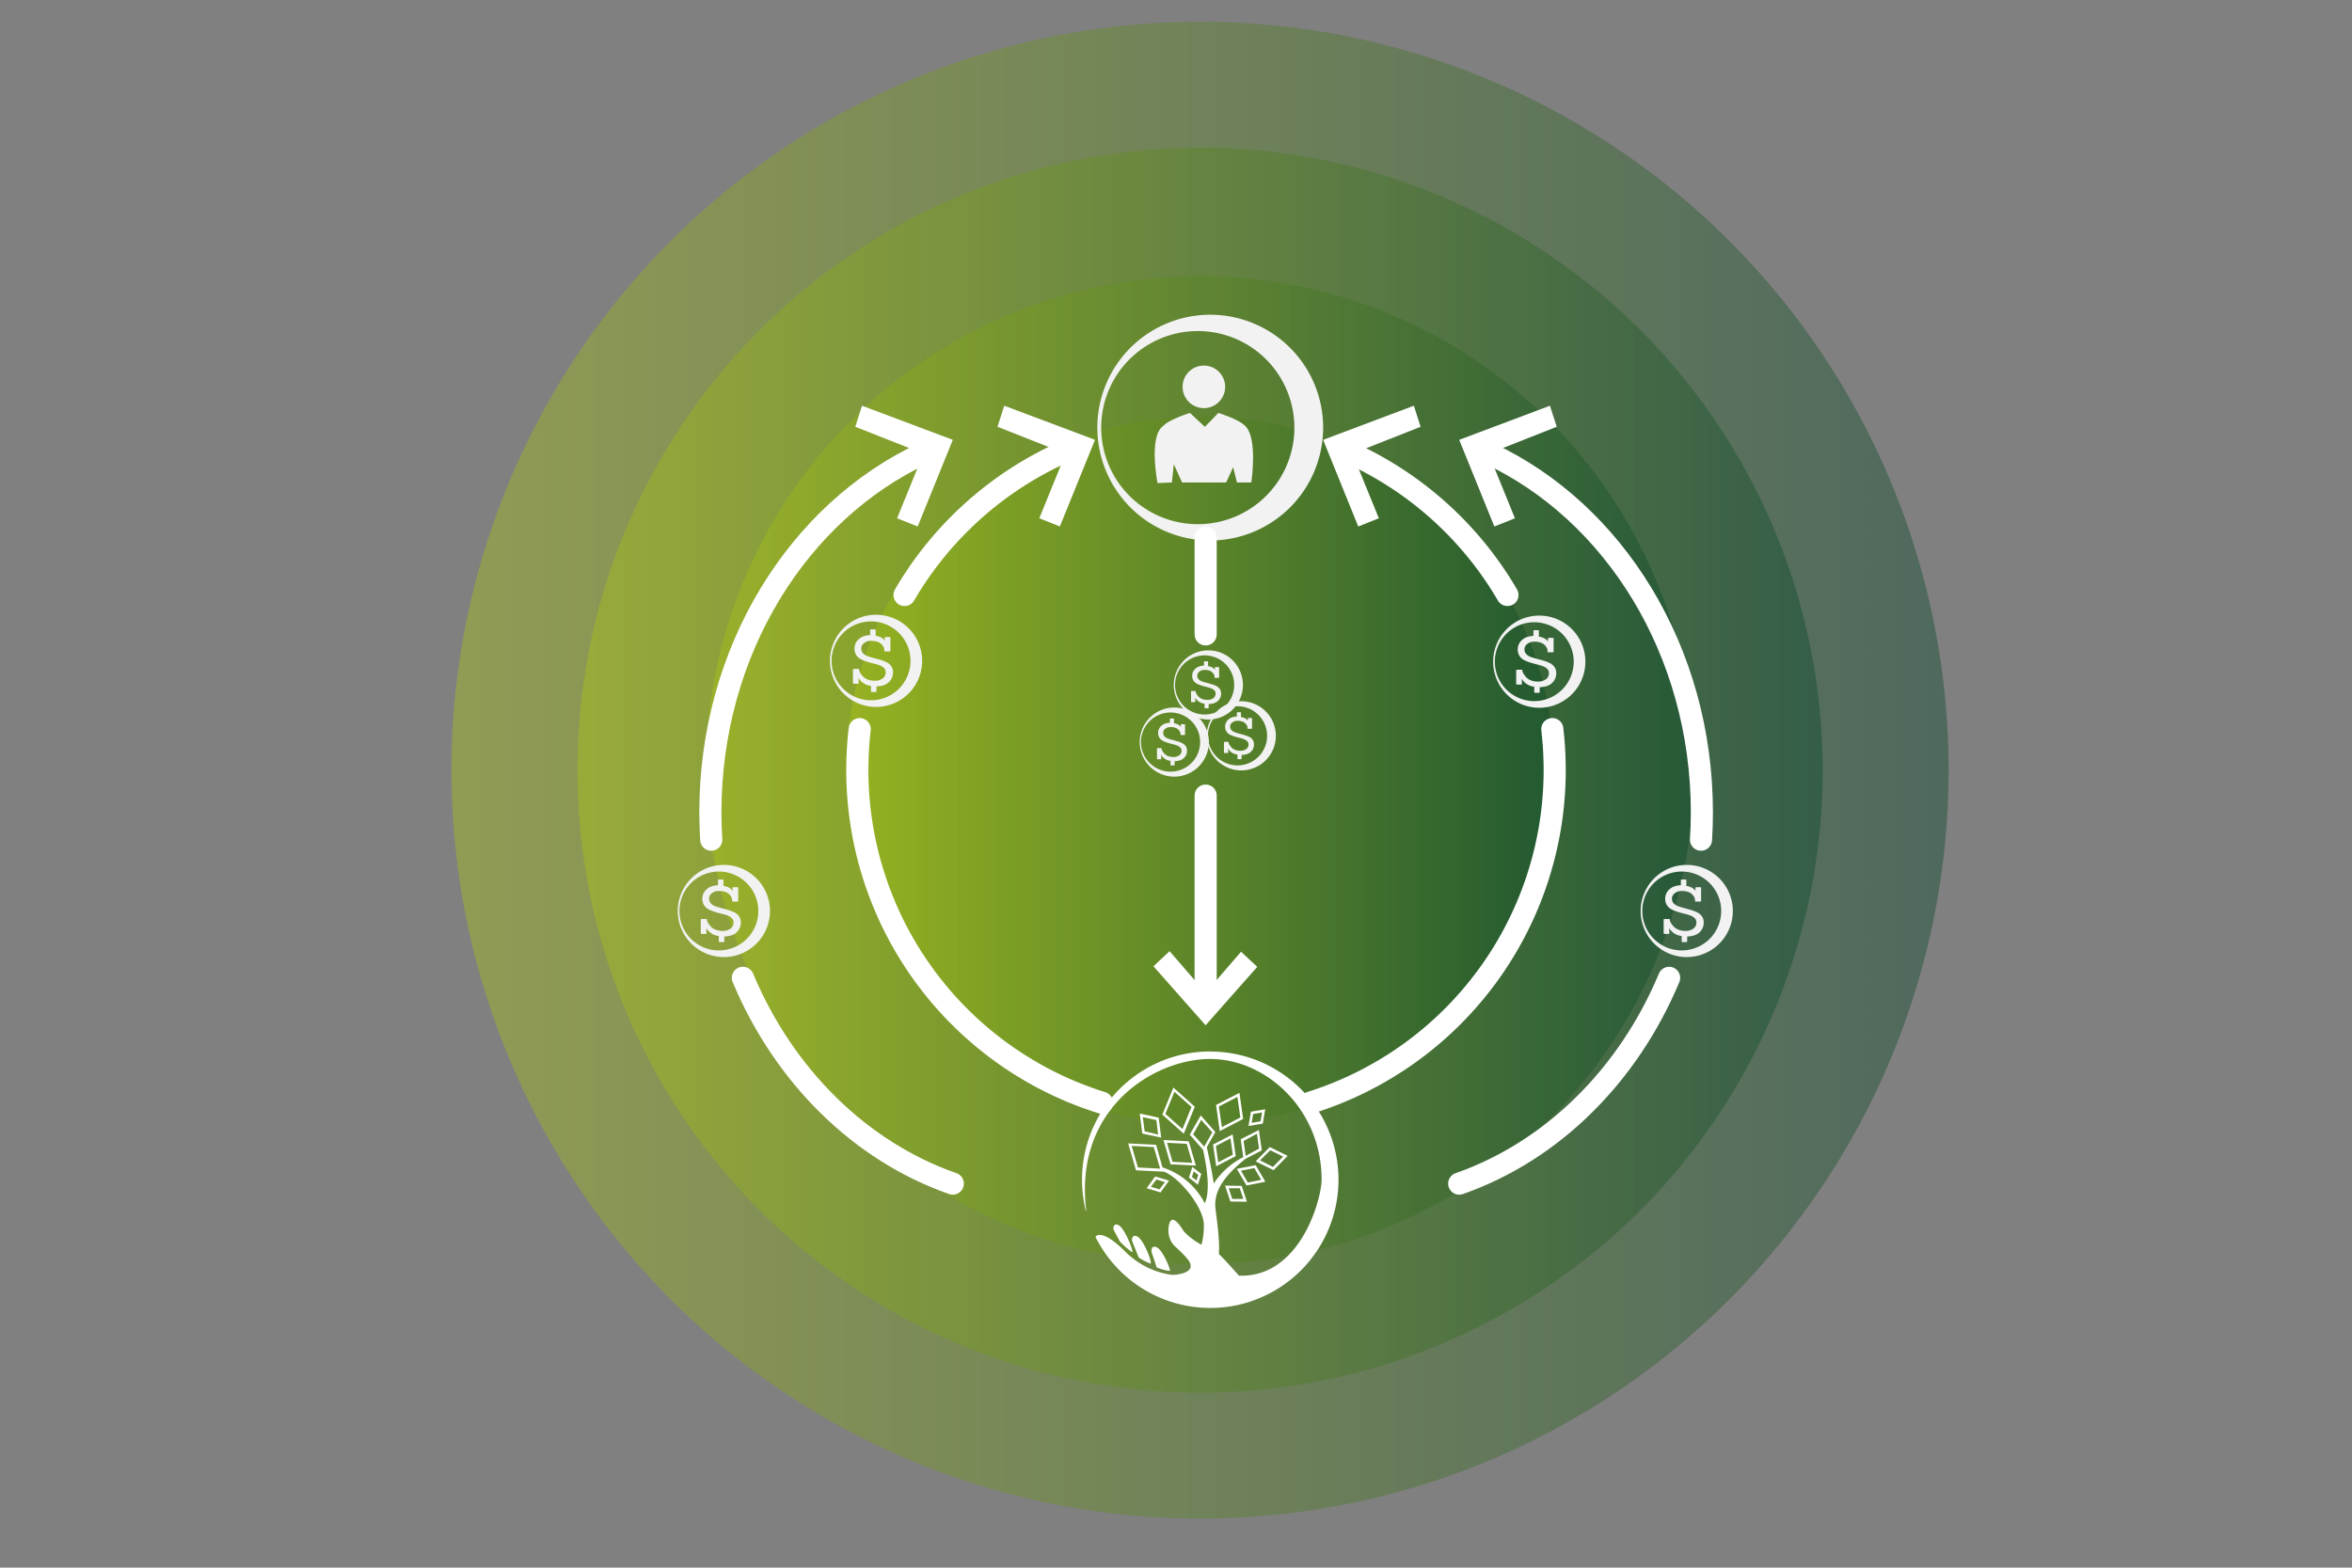<svg xmlns="http://www.w3.org/2000/svg" xmlns:xlink="http://www.w3.org/1999/xlink" viewBox="0 0 425.2 283.46"><rect x="0" y="0" width="425.2" height="283.46" fill="#808080" stroke="none"/><defs><style>.cls-1{fill:#f2f2f2;}.cls-2,.cls-3,.cls-4,.cls-5{opacity:0.38;}.cls-2{fill:url(#Unbenannter_Verlauf_2);}.cls-3{fill:url(#Unbenannter_Verlauf_2-2);}.cls-4{fill:url(#Unbenannter_Verlauf_2-3);}.cls-5{fill:url(#Unbenannter_Verlauf_2-4);}.cls-6{fill:#fff;}.cls-7{fill:none;stroke:#fff;stroke-linecap:round;stroke-miterlimit:10;stroke-width:4px;}</style><linearGradient id="Unbenannter_Verlauf_2" x1="81.62" y1="139.26" x2="352.27" y2="139.26" gradientUnits="userSpaceOnUse"><stop offset="0" stop-color="#adc90e"/><stop offset="1" stop-color="#004426"/></linearGradient><linearGradient id="Unbenannter_Verlauf_2-2" x1="104.38" y1="139.26" x2="329.51" y2="139.26" xlink:href="#Unbenannter_Verlauf_2"/><linearGradient id="Unbenannter_Verlauf_2-3" x1="127.61" y1="139.26" x2="306.27" y2="139.26" xlink:href="#Unbenannter_Verlauf_2"/><linearGradient id="Unbenannter_Verlauf_2-4" x1="152.96" y1="139.26" x2="280.93" y2="139.26" xlink:href="#Unbenannter_Verlauf_2"/><symbol id="Neues_Symbol" data-name="Neues Symbol" viewBox="0 0 138.9 138.9"><path class="cls-1" d="M69.45,0A69.45,69.45,0,1,0,138.9,69.45,69.45,69.45,0,0,0,69.45,0ZM61.91,128.87a59.42,59.42,0,1,1,59.42-59.42A59.42,59.42,0,0,1,61.91,128.87Z"/><path class="cls-1" d="M85.47,71.64A62.47,62.47,0,0,0,76.16,68Q71.09,66.51,66,65.18c-3.38-.87-6.49-1.83-9.31-2.85A17.38,17.38,0,0,1,49.81,58a10.33,10.33,0,0,1-2.65-7.41q0-4.61,4.29-7.94a16.31,16.31,0,0,1,10.32-3.33,28.8,28.8,0,0,1,9.9,1.43,15.55,15.55,0,0,1,6,3.65c2.69,2.82,4.09,5.57,4.23,8.26V54a1.13,1.13,0,0,0,1.28,1.27h6.67A1.12,1.12,0,0,0,91.08,54V34.86a1.11,1.11,0,0,0-1.26-1.26H83.89q-1.38,0-1.38,1.26L82.72,39Q78,33,68.86,31.69V23.33a1.12,1.12,0,0,0-1.27-1.27H61.87a1.12,1.12,0,0,0-1.27,1.27v7.3q-10.89.42-17.25,6.19A18.61,18.61,0,0,0,37,51.16a17.27,17.27,0,0,0,2.59,9.53,17.76,17.76,0,0,0,6.73,6.19,56.34,56.34,0,0,0,9.15,3.76q5,1.58,10.06,2.8a88.5,88.5,0,0,1,9.15,2.7,17.49,17.49,0,0,1,6.72,4.13A8.73,8.73,0,0,1,84,86.62,11,11,0,0,1,79.39,96,19,19,0,0,1,67.8,99.42a27.91,27.91,0,0,1-11.7-2.17A19.57,19.57,0,0,1,49,92.12q-4.65-5.72-5-8.68v-.63a1.12,1.12,0,0,0-1.27-1.27H36.05c-.92,0-1.38.42-1.38,1.27V102.7c0,.85.46,1.27,1.38,1.27H42c.92,0,1.34-.42,1.27-1.27L43,95.61h.21a24.56,24.56,0,0,0,6.93,7.25,25.38,25.38,0,0,0,11.69,4.29v7.94a1.13,1.13,0,0,0,1.28,1.27h5.71a1.12,1.12,0,0,0,1.27-1.27v-7.2q12.48-.42,18.68-6.35A19.77,19.77,0,0,0,95,86.62a15.5,15.5,0,0,0-2.65-9.1A17.61,17.61,0,0,0,85.47,71.64Z"/></symbol></defs><g id="Ebene_2" data-name="Ebene 2"><circle class="cls-2" cx="216.94" cy="139.26" r="135.33"/><circle class="cls-3" cx="216.94" cy="139.26" r="112.56"/><circle class="cls-4" cx="216.94" cy="139.26" r="89.33"/><circle class="cls-5" cx="216.94" cy="139.26" r="63.98"/></g><g id="Ebene_1" data-name="Ebene 1"><path class="cls-1" d="M218.79,56.91A20.41,20.41,0,1,0,239.2,77.32,20.41,20.41,0,0,0,218.79,56.91Zm-2.21,37.87A17.46,17.46,0,1,1,234,77.32,17.45,17.45,0,0,1,216.58,94.78Z"/><circle class="cls-1" cx="217.64" cy="69.95" r="3.85"/><path class="cls-1" d="M225.08,77c-1-1.14-4.82-2.34-4.82-2.34l-2.44,2.52-2.7-2.52s-3.91,1.23-4.86,2.39h0c-2.66,1.85-1,10.3-1,10.3l2.6-.11.35-3.3c.79,1.83,1.5,3.3,1.5,3.3h7.95s.58-1.19,1.27-2.76l.69,2.76h2.6S227.44,79.13,225.08,77Z"/><use width="138.9" height="138.9" transform="translate(212.2 117.6) scale(0.09)" xlink:href="#Neues_Symbol"/><use width="138.9" height="138.9" transform="translate(218.15 126.8) scale(0.09)" xlink:href="#Neues_Symbol"/><use width="138.9" height="138.9" transform="translate(150.04 111.16) scale(0.12)" xlink:href="#Neues_Symbol"/><use width="138.9" height="138.9" transform="translate(122.53 156.39) scale(0.12)" xlink:href="#Neues_Symbol"/><use width="138.9" height="138.9" transform="translate(269.94 111.31) scale(0.12)" xlink:href="#Neues_Symbol"/><use width="138.9" height="138.9" transform="translate(296.6 156.39) scale(0.12)" xlink:href="#Neues_Symbol"/><use width="138.9" height="138.9" transform="translate(206.04 127.93) scale(0.09)" xlink:href="#Neues_Symbol"/><path class="cls-6" d="M219.87,210.88l3.53-1.83-.56-3.93-3.54,1.82Zm3-2.09-2.64,1.37-.42-2.95,2.64-1.37Z"/><path class="cls-6" d="M212.13,196.65l-2,4.89L214,205l2-4.88Zm1.64,7.51-3.09-2.75,1.63-4,3.09,2.75Z"/><path class="cls-6" d="M224.07,197.61l-4.23,2.19.67,4.72,4.23-2.19Zm-3.72,2.46,3.35-1.73.53,3.72-3.34,1.74Z"/><path class="cls-6" d="M227,210.68l-3.41.67,1.76,3,3.4-.67Zm-2.66,1,2.42-.47,1.25,2.13-2.43.48Z"/><path class="cls-6" d="M232.79,209l-3.24-1.59L227,210l3.24,1.59Zm-5,.81,1.85-1.82,2.33,1.14L230.13,211Z"/><path class="cls-6" d="M225.7,203.6l2.59-.43.44-2.59-2.58.43Zm.85-2.17,1.61-.27-.28,1.6-1.6.26Z"/><path class="cls-6" d="M221.47,214.38l.95,2.87,3,.05-.94-2.87Zm1.29,2.4-.63-1.92,2,0,.64,1.92Z"/><path class="cls-6" d="M208.83,212.73l-1.54,2.12,2.51.76,1.54-2.13Zm.79,2.33-1.56-.47,1-1.31,1.55.46Z"/><path class="cls-6" d="M216.55,214.22l.63-1.95L215.55,211l-.62,1.94Zm-.75-2.4.83.63-.32,1-.83-.63Z"/><path class="cls-6" d="M209.47,202.09l-3.42-.74.45,3.61,3.42.74Zm-2.54,2.48L206.6,202l2.45.53.32,2.62Z"/><path class="cls-6" d="M210.33,206.14l1.29,4.39,4.57.23-1.29-4.39Zm1.64,3.94-1-3.44,3.57.19,1,3.43Z"/><path class="cls-6" d="M218.79,190.12a23.19,23.19,0,0,0-22.49,28.8l.08,0c-2.33-18.64,12.4-27.44,22.36-27.44,10.27,0,20.18,9.23,20.18,21.79,0,3.58-3.87,17.82-14.95,17.39,0,0-2.23-2.58-3.63-3.93.26-2.49-.56-7.51-.63-8.54-.26-3.92,3.33-6.89,5.4-8.62l3-1.56-.53-3.68L224.3,206l.46,3.23a13.89,13.89,0,0,0-5.33,4.77c-.45-3-1.2-6.17-1.25-6.59l1.53-2.72-2.63-3-2,3.47,2.41,2.74c.23,1.15,1.59,6.95.31,9.68a13.1,13.1,0,0,0-7.64-6.49L209,207l-5.05-.25,1.42,4.86,5.06.25c2.83,1.09,7.07,6.39,7.2,9.43a12.93,12.93,0,0,1-.43,3.78,12.27,12.27,0,0,1-3.2-2.44c-.55-.86-1.36-2.13-2.07-2.07s-1.3,3.07.41,4.72,3.43,3.08,2.78,4.14-3.21,1.11-3.21,1.11a14.74,14.74,0,0,1-8.62-4.36c-4.31-4.24-5.25-2.53-5.25-2.53h0a23.18,23.18,0,1,0,20.76-33.5ZM227.23,205l.38,2.69L225.2,209l-.38-2.69Zm-10.07-2.5,2,2.24-1.46,2.59-2-2.23Zm-11.44,8.6-1.14-3.9,4,.21,1.15,3.9Z"/><path class="cls-6" d="M202.28,221.57c-1.09-.64-1,.72-1,.72l1.2,2.24a18.13,18.13,0,0,0,2.19,1.9C205.05,226.48,203.38,222.2,202.28,221.57Z"/><path class="cls-6" d="M208.17,226.34l.93,2.82a8.68,8.68,0,0,0,2.37.65c.28,0-1.18-3.65-2.3-4.24S208.17,226.34,208.17,226.34Z"/><path class="cls-6" d="M205.65,223.61c-1.13-.59-1,.77-1,.77l1.21,3a9.51,9.51,0,0,0,2.14,1.1C208.34,228.29,206.77,224.2,205.65,223.61Z"/><line class="cls-7" x1="217.96" y1="97.18" x2="217.96" y2="114.71"/><line class="cls-7" x1="217.96" y1="143.86" x2="217.96" y2="181.05"/><polygon class="cls-6" points="208.52 174.72 211.44 171.99 217.95 179.52 224.36 172.09 227.29 174.82 217.95 185.39 208.52 174.72"/><path class="cls-7" d="M134.3,176.81c7.4,17.68,21.15,31.33,37.95,37.21"/><path class="cls-7" d="M167,81.94c-22.64,10.55-38.58,35.66-38.58,65,0,1.65.07,3.27.16,4.89"/><polygon class="cls-6" points="155.84 73.36 154.62 77.17 166.93 82.03 162.18 93.71 165.9 95.2 172.25 79.53 155.84 73.36"/><polygon class="cls-6" points="181.55 73.36 180.33 77.17 192.64 82.03 187.89 93.71 191.6 95.2 197.96 79.53 181.55 73.36"/><path class="cls-7" d="M193.9,81.05a63.14,63.14,0,0,0-30.37,26.53"/><path class="cls-7" d="M155.42,131.84a64.85,64.85,0,0,0-.43,7.42,63,63,0,0,0,44.24,60.14"/><path class="cls-7" d="M301.75,176.81c-7.4,17.68-21.15,31.33-37.95,37.21"/><path class="cls-7" d="M269.09,81.94c22.65,10.55,38.58,35.66,38.58,65,0,1.65-.06,3.27-.16,4.89"/><polygon class="cls-6" points="280.2 73.36 281.43 77.17 269.12 82.03 273.87 93.71 270.15 95.2 263.8 79.53 280.2 73.36"/><polygon class="cls-6" points="255.6 73.36 256.82 77.17 244.51 82.03 249.27 93.71 245.55 95.2 239.2 79.53 255.6 73.36"/><path class="cls-7" d="M242.15,81.05a63.19,63.19,0,0,1,30.37,26.53"/><path class="cls-7" d="M280.63,131.84a64.85,64.85,0,0,1,.43,7.42,63,63,0,0,1-44.24,60.14"/></g></svg>